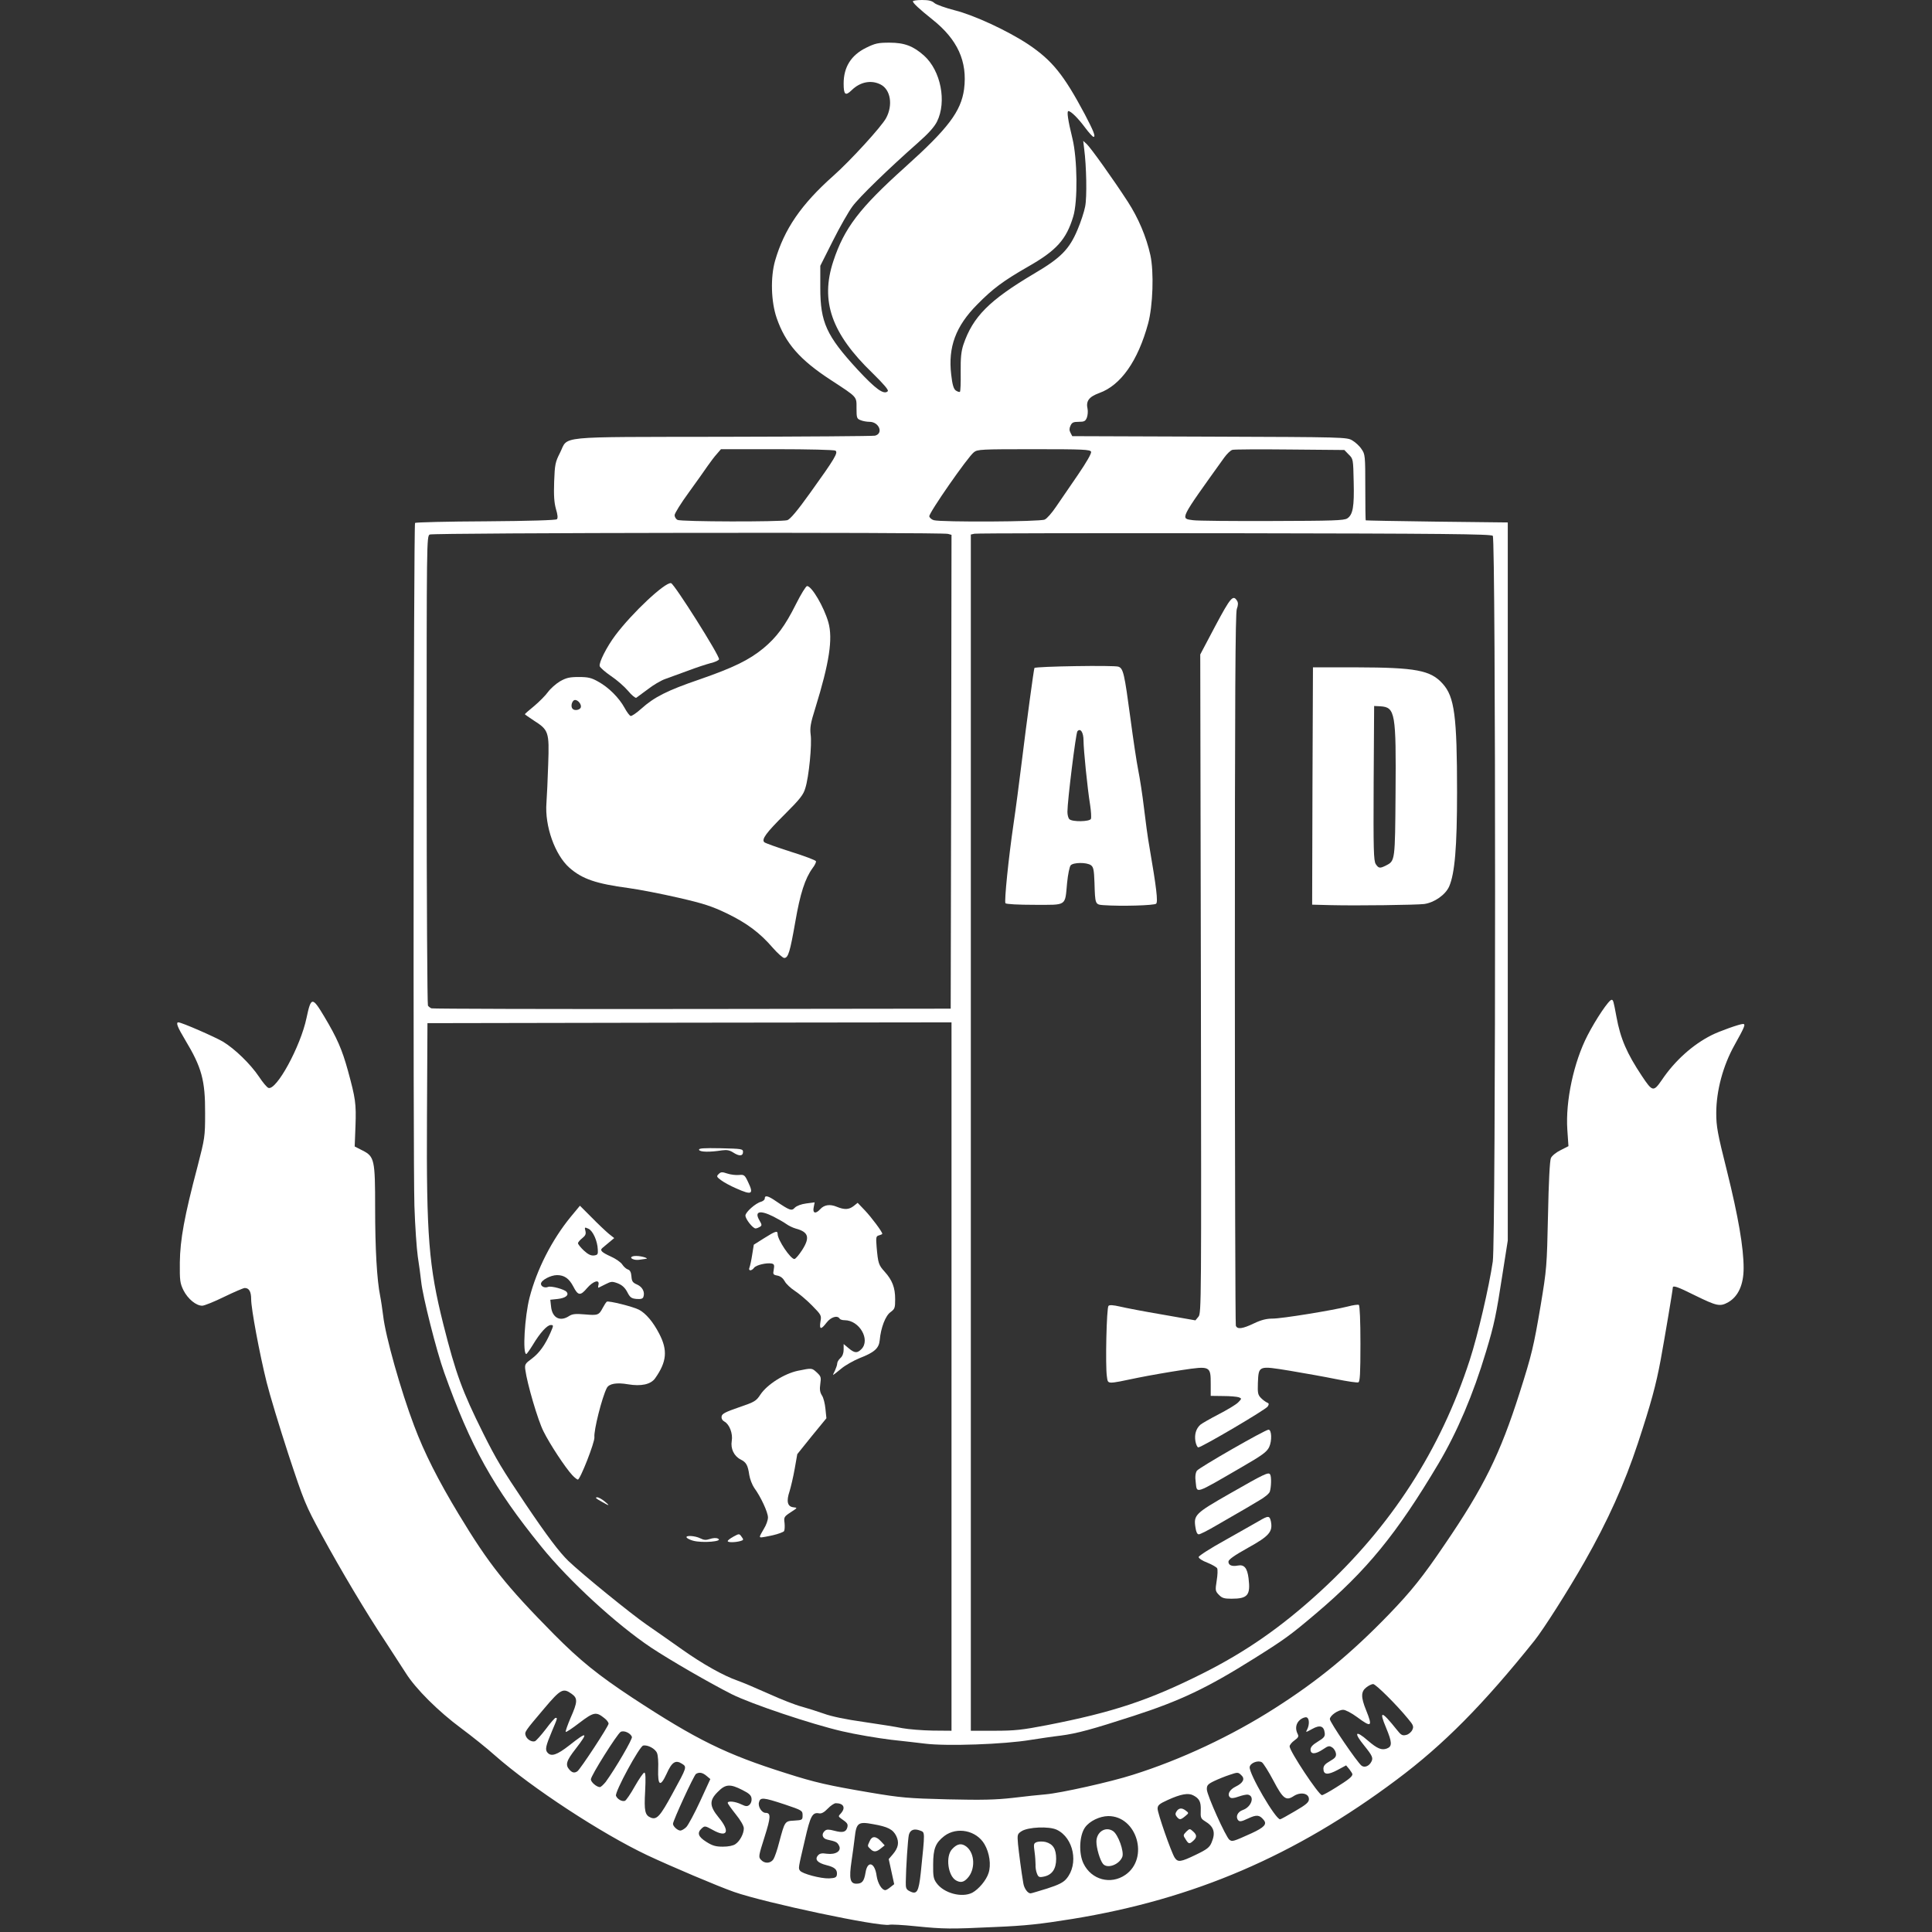 <!DOCTYPE svg PUBLIC "-//W3C//DTD SVG 20010904//EN" "http://www.w3.org/TR/2001/REC-SVG-20010904/DTD/svg10.dtd">
<svg version="1.0" xmlns="http://www.w3.org/2000/svg" width="1200px" height="1200px" viewBox="0 0 12000 12000" preserveAspectRatio="xMidYMid meet">
<rect x="0" y="0" width="12000" height="12000" fill="#333333" stroke="none"/>
<g id="layer101" fill="#ffffff" stroke="none">
 <path d="M5685 11964 c-77 -8 -150 -12 -161 -9 -62 14 -775 -137 -965 -204 -100 -35 -390 -158 -539 -228 -283 -134 -717 -418 -945 -619 -49 -44 -144 -120 -210 -169 -142 -105 -283 -245 -345 -344 -25 -39 -82 -127 -127 -196 -118 -177 -274 -439 -396 -663 -101 -186 -108 -204 -206 -500 -55 -169 -116 -370 -135 -447 -44 -177 -96 -456 -96 -515 0 -48 -13 -70 -40 -70 -8 0 -66 25 -128 55 -61 30 -123 55 -136 55 -38 0 -89 -42 -116 -95 -22 -45 -24 -60 -23 -175 2 -141 28 -285 110 -595 45 -175 47 -184 47 -330 1 -205 -21 -285 -124 -456 -48 -80 -59 -109 -42 -109 20 0 226 90 277 120 74 45 170 138 224 218 23 35 49 66 58 69 49 19 200 -257 237 -435 28 -132 36 -132 110 -8 79 132 111 205 147 336 47 172 52 204 47 343 l-5 128 47 24 c76 38 80 57 80 358 0 253 11 446 31 545 6 30 14 86 19 125 14 126 110 466 192 682 63 168 149 338 277 550 189 313 292 442 592 746 162 163 272 252 487 394 398 261 581 351 952 468 184 59 266 77 525 121 190 32 236 36 480 42 215 5 298 3 405 -9 74 -9 167 -19 205 -22 93 -8 403 -77 540 -121 297 -93 615 -242 885 -415 268 -171 470 -337 708 -583 137 -142 210 -233 344 -431 244 -357 345 -562 467 -945 75 -236 87 -286 130 -540 38 -229 39 -243 46 -564 4 -204 11 -338 18 -353 6 -14 33 -36 60 -49 l49 -25 -7 -102 c-12 -178 40 -420 125 -585 52 -101 133 -222 150 -222 10 0 12 8 30 105 25 137 65 228 158 368 66 99 72 100 124 25 80 -119 191 -219 308 -278 49 -25 176 -70 196 -70 18 0 11 17 -53 132 -71 127 -113 283 -113 422 0 82 8 127 66 357 71 286 104 478 104 605 0 103 -33 176 -95 212 -52 29 -70 25 -209 -43 -108 -54 -136 -63 -136 -47 0 14 -49 305 -75 447 -29 157 -60 271 -142 520 -83 251 -187 482 -331 735 -103 181 -254 418 -311 490 -318 397 -564 646 -856 864 -630 472 -1259 742 -2015 865 -199 32 -289 42 -480 50 -279 13 -313 13 -495 -5z m354 -208 c39 -21 87 -77 101 -122 17 -50 6 -126 -25 -179 -50 -86 -171 -111 -250 -51 -54 42 -69 78 -69 176 -1 73 2 90 21 116 45 63 157 93 222 60z m-320 -123 c27 -263 27 -251 -4 -263 -37 -14 -62 -5 -70 27 -6 25 -18 204 -19 293 -1 37 3 46 23 56 46 24 57 6 70 -113z m785 97 c72 -23 101 -38 120 -61 77 -91 45 -254 -60 -304 -48 -23 -179 -17 -219 9 -26 17 -27 21 -22 80 6 58 21 174 33 243 5 32 27 63 45 63 5 0 51 -14 103 -30z m-973 -9 l23 -18 -17 -78 -17 -78 25 -29 c35 -41 41 -74 22 -114 -20 -41 -52 -58 -145 -74 -91 -17 -103 -8 -113 82 -4 35 -13 101 -20 148 -16 108 -9 140 30 140 36 0 48 -15 57 -69 12 -77 58 -64 69 21 7 46 32 88 54 88 5 0 19 -8 32 -19z m1459 -76 c149 -103 72 -366 -107 -365 -53 1 -116 31 -144 71 -35 50 -40 161 -9 224 49 101 169 133 260 70z m-1792 0 c4 -32 -12 -47 -64 -60 -56 -14 -75 -35 -54 -60 11 -13 24 -16 56 -11 56 7 93 -18 75 -51 -11 -21 -18 -25 -73 -37 -31 -7 -38 -35 -14 -55 10 -9 25 -9 58 0 52 14 73 9 81 -21 5 -21 0 -28 -38 -54 -19 -14 -19 -15 -2 -33 31 -35 17 -63 -32 -63 -9 0 -32 15 -50 34 -22 23 -39 32 -54 29 -41 -8 -54 17 -87 162 -43 184 -42 178 -31 194 13 19 129 50 181 48 37 -2 45 -6 48 -22z m-394 -97 c8 -13 24 -59 35 -103 36 -134 35 -134 95 -137 49 -3 51 -4 51 -33 0 -29 -3 -31 -110 -67 -136 -45 -153 -46 -161 -13 -7 27 18 65 41 65 34 0 33 26 -6 149 -37 117 -39 125 -23 142 23 26 60 24 78 -3z m2624 -28 c69 -33 85 -46 97 -75 27 -63 15 -100 -42 -134 -24 -15 -27 -22 -25 -66 2 -53 -8 -74 -47 -94 -30 -16 -77 -8 -158 29 -53 24 -63 33 -63 54 0 28 84 269 106 304 20 30 37 28 132 -18z m-2860 -66 c28 -19 52 -65 52 -98 0 -15 -20 -50 -50 -87 -27 -34 -50 -66 -50 -71 0 -14 47 -9 84 9 29 14 38 14 51 3 9 -8 15 -24 13 -39 -2 -20 -15 -32 -57 -53 -76 -39 -105 -37 -152 11 -55 54 -53 89 6 161 72 87 52 127 -38 76 -47 -26 -50 -26 -68 -10 -31 28 -23 52 28 84 38 24 58 30 103 30 34 0 64 -6 78 -16z m3205 -67 c80 -37 98 -57 76 -83 -26 -32 -44 -34 -97 -9 -42 20 -53 21 -62 10 -17 -21 -3 -52 30 -63 53 -19 75 -85 32 -95 -10 -2 -36 4 -59 12 -31 11 -46 12 -54 4 -18 -18 -1 -48 36 -66 47 -23 60 -49 34 -72 -19 -18 -22 -18 -72 -1 -28 9 -72 27 -97 39 -39 19 -45 27 -44 52 1 36 118 295 140 312 18 13 22 12 137 -40z m-3510 -39 c12 -13 51 -85 86 -161 l63 -137 -24 -20 c-25 -21 -45 -24 -65 -12 -13 8 -143 291 -143 310 0 16 29 42 46 42 8 0 25 -10 37 -22z m-86 -208 c91 -166 90 -165 59 -185 -40 -26 -63 -11 -96 63 -39 84 -55 74 -52 -31 2 -40 -1 -84 -7 -98 -10 -27 -58 -53 -86 -47 -23 4 -178 290 -169 312 8 21 38 38 56 31 7 -3 35 -43 61 -90 27 -47 53 -85 59 -85 8 0 9 35 5 116 -7 124 -1 149 36 164 37 14 58 -10 134 -150z m3867 109 c69 -40 86 -55 86 -74 0 -37 -52 -47 -95 -19 -47 31 -66 17 -125 -95 -30 -57 -63 -109 -72 -115 -24 -15 -72 4 -76 29 -6 40 160 325 189 325 4 0 46 -23 93 -51z m253 -146 c77 -48 103 -68 103 -83 0 -4 -9 -18 -19 -31 l-20 -24 -54 29 c-60 32 -87 30 -87 -8 0 -18 10 -30 40 -47 33 -19 40 -28 38 -47 -2 -14 -12 -31 -23 -38 -18 -12 -25 -11 -57 11 -47 32 -78 33 -78 2 0 -16 13 -30 46 -50 38 -23 45 -32 42 -54 -5 -43 -30 -51 -78 -24 -40 22 -42 23 -31 3 15 -29 14 -69 -3 -75 -8 -3 -26 3 -40 14 -27 22 -33 56 -16 89 8 15 4 23 -20 40 -17 12 -30 29 -30 37 0 30 181 303 201 303 6 0 45 -21 86 -47z m-4535 -35 c61 -84 168 -267 163 -280 -9 -24 -50 -42 -70 -31 -21 12 -185 272 -185 295 0 17 36 48 56 48 6 0 22 -15 36 -32z m-176 -66 c18 -12 194 -280 194 -296 0 -8 -12 -24 -27 -35 -50 -40 -65 -38 -153 29 -44 34 -83 60 -86 57 -3 -3 11 -42 30 -87 44 -99 45 -122 7 -149 -53 -38 -68 -31 -171 91 -122 144 -122 145 -115 168 8 24 38 42 58 35 7 -3 38 -37 67 -75 29 -39 56 -70 61 -70 12 0 13 -1 -22 81 -40 95 -44 116 -29 134 23 28 59 16 137 -45 111 -88 120 -83 38 23 -58 74 -65 99 -38 129 17 19 31 22 49 10z m4932 -60 c12 -23 6 -37 -44 -99 -68 -83 -56 -100 22 -32 58 50 86 62 119 49 33 -13 32 -38 -6 -129 -46 -110 -28 -106 67 13 26 33 34 38 58 32 15 -3 32 -18 38 -31 10 -21 7 -30 -26 -69 -70 -86 -201 -216 -217 -216 -9 0 -28 9 -43 21 -33 26 -34 60 -1 141 42 104 34 110 -56 43 -34 -25 -72 -45 -86 -45 -32 0 -83 36 -83 58 0 19 171 270 197 289 18 14 47 3 61 -25z"/>
 <path d="M5937 11679 c-49 -29 -65 -148 -24 -193 32 -35 59 -40 90 -16 53 42 56 143 6 196 -24 26 -44 29 -72 13z"/>
 <path d="M6440 11635 c-6 -15 -9 -39 -8 -53 0 -15 -2 -51 -6 -79 -7 -50 -6 -54 15 -62 13 -4 37 -4 54 0 46 13 65 43 65 105 0 63 -26 100 -77 110 -29 6 -34 3 -43 -21z"/>
 <path d="M5406 11484 c-19 -18 -19 -17 -4 -49 14 -32 38 -32 69 1 l24 26 -24 19 c-28 23 -45 24 -65 3z"/>
 <path d="M6851 11577 c-19 -23 -41 -98 -41 -138 0 -60 56 -97 103 -66 32 21 70 127 58 160 -19 49 -93 76 -120 44z"/>
 <path d="M7364 11424 c-16 -24 -16 -26 4 -47 21 -20 22 -20 42 -2 25 22 25 37 2 58 -24 22 -29 22 -48 -9z"/>
 <path d="M7309 11284 c-9 -11 -10 -20 -2 -32 14 -23 34 -25 58 -6 20 15 20 15 -4 35 -28 23 -35 24 -52 3z"/>
 <path d="M5745 10830 c-33 -4 -127 -15 -210 -24 -82 -10 -220 -33 -305 -53 -190 -44 -563 -169 -685 -230 -140 -71 -379 -209 -500 -289 -216 -144 -511 -415 -684 -629 -297 -366 -438 -620 -602 -1080 -48 -133 -134 -475 -143 -565 -4 -36 -13 -105 -21 -155 -7 -49 -17 -191 -21 -315 -9 -292 -5 -4233 4 -4242 4 -4 202 -9 439 -10 274 -2 436 -7 442 -13 7 -7 5 -28 -6 -64 -11 -40 -14 -83 -11 -170 4 -106 7 -121 36 -178 55 -108 -46 -98 1010 -100 509 -1 935 -4 947 -7 54 -14 25 -86 -34 -86 -16 0 -41 -4 -55 -10 -24 -9 -26 -14 -26 -74 0 -75 8 -66 -160 -176 -192 -125 -282 -228 -336 -385 -35 -102 -39 -252 -10 -355 57 -197 162 -350 362 -528 105 -93 300 -306 328 -359 43 -80 28 -176 -34 -208 -58 -30 -127 -17 -180 35 -39 38 -50 29 -50 -41 0 -102 46 -176 139 -222 57 -28 75 -32 146 -32 93 0 148 21 215 81 104 94 141 286 80 409 -17 34 -54 75 -120 133 -180 159 -364 337 -406 395 -23 31 -78 127 -121 213 l-78 155 0 137 c0 214 38 297 230 506 114 123 165 160 189 136 7 -7 -23 -42 -95 -113 -255 -246 -325 -447 -243 -695 68 -206 163 -330 447 -585 266 -239 346 -345 365 -483 22 -172 -40 -309 -198 -434 -80 -64 -120 -101 -120 -112 0 -4 26 -8 57 -8 41 0 62 5 77 19 12 10 68 30 126 45 120 30 327 126 456 211 149 100 221 189 352 435 54 103 69 140 54 140 -5 0 -29 -26 -52 -57 -43 -58 -88 -103 -104 -103 -11 0 -3 56 25 170 31 127 34 391 5 485 -43 143 -104 211 -282 312 -153 88 -218 136 -315 235 -133 134 -181 264 -161 434 7 63 15 89 28 99 10 7 22 11 26 9 4 -3 6 -57 5 -122 -1 -91 3 -129 17 -172 59 -173 160 -275 440 -441 165 -97 218 -151 269 -273 20 -47 41 -111 47 -143 12 -58 8 -253 -6 -358 l-6 -50 22 20 c24 22 163 216 255 358 66 102 115 218 140 331 23 104 16 316 -14 426 -63 231 -169 383 -303 431 -65 24 -84 50 -73 99 3 15 1 39 -4 53 -9 23 -16 27 -51 27 -33 0 -42 4 -51 24 -8 17 -8 29 0 44 l11 21 853 3 c839 3 853 3 887 24 19 11 45 35 57 54 22 31 23 42 23 236 0 112 1 205 3 206 1 1 200 5 442 8 l440 5 0 2230 0 2230 -33 210 c-39 253 -51 311 -102 480 -80 267 -179 499 -295 695 -261 439 -447 666 -764 934 -158 134 -196 161 -386 280 -287 180 -452 259 -745 354 -256 83 -351 109 -451 122 -52 6 -137 19 -189 27 -161 27 -519 40 -655 23z m165 -2280 l0 -2200 -1627 2 -1628 3 -3 580 c-4 745 11 929 102 1292 77 305 117 414 247 675 82 164 117 222 262 438 134 199 211 301 268 356 87 83 386 326 484 394 55 38 154 107 220 154 128 91 260 165 347 195 29 10 116 47 192 81 77 35 169 71 205 80 36 10 99 30 139 44 46 17 137 36 245 51 95 14 204 31 242 39 39 7 123 14 188 15 l117 1 0 -2200z m594 2165 c410 -80 633 -154 966 -321 269 -135 490 -289 728 -507 442 -405 749 -880 931 -1440 51 -157 120 -455 143 -612 19 -133 19 -4488 0 -4507 -11 -11 -315 -14 -1605 -16 -876 -1 -1602 0 -1614 3 l-23 5 0 3715 0 3715 147 0 c127 0 171 -5 327 -35z m-596 -5921 l2 -1472 -22 -6 c-42 -11 -3198 -7 -3219 4 -19 11 -19 37 -19 1463 0 799 4 1457 8 1463 4 6 14 14 22 17 8 3 737 5 1620 4 l1605 -2 3 -1471z m-1018 -1563 c17 -5 61 -56 143 -171 153 -213 174 -249 156 -261 -8 -5 -171 -9 -362 -9 l-349 0 -25 29 c-15 16 -40 50 -57 74 -17 25 -70 100 -118 166 -49 67 -88 130 -88 141 0 10 8 24 18 29 19 12 641 13 682 2z m1599 -4 c14 -6 45 -42 70 -79 25 -36 86 -125 135 -197 56 -82 86 -135 83 -145 -6 -14 -47 -16 -355 -16 -328 0 -351 1 -373 19 -38 29 -281 379 -277 398 2 9 14 20 28 24 47 13 663 10 689 -4z m1879 -7 c35 -23 44 -72 40 -227 -3 -141 -3 -143 -31 -170 l-27 -28 -338 -3 c-185 -2 -346 -1 -357 2 -12 3 -34 25 -51 48 -281 392 -274 378 -194 389 25 4 245 6 490 5 377 -1 448 -3 468 -16z"/>
 <path d="M4303 9569 c-18 -5 -35 -14 -38 -19 -10 -15 52 -12 85 5 22 11 35 12 59 4 17 -6 39 -8 49 -3 41 18 -97 30 -155 13z"/>
 <path d="M4520 9572 c0 -5 16 -17 36 -28 35 -19 36 -19 50 1 14 18 13 21 -8 27 -34 9 -78 9 -78 0z"/>
 <path d="M4720 9543 c0 -5 12 -26 25 -48 14 -22 25 -53 25 -70 0 -32 -45 -129 -85 -183 -13 -19 -27 -55 -31 -80 -9 -61 -18 -79 -54 -97 -41 -21 -63 -67 -55 -115 8 -45 -14 -103 -45 -120 -13 -7 -20 -19 -18 -32 2 -17 24 -28 108 -57 97 -33 107 -39 133 -79 42 -63 148 -130 233 -148 89 -18 86 -18 119 12 24 23 26 29 20 70 -5 34 -2 52 10 71 10 14 19 52 22 84 l6 58 -91 111 -90 112 -16 91 c-9 51 -24 114 -32 140 -21 62 -13 95 24 99 27 3 26 3 -17 31 -41 27 -43 31 -38 67 2 20 1 43 -3 50 -4 6 -36 18 -71 26 -76 16 -79 16 -79 7z"/>
 <path d="M3742 9330 c-42 -23 -49 -30 -31 -30 8 1 28 12 44 25 35 29 32 31 -13 5z"/>
 <path d="M3555 9163 c-43 -46 -140 -193 -179 -272 -35 -68 -102 -298 -113 -382 -5 -34 -1 -40 40 -70 48 -36 83 -86 116 -161 20 -46 20 -48 2 -48 -23 0 -67 49 -112 124 -19 31 -37 56 -40 56 -24 0 -10 -233 20 -350 45 -175 139 -359 255 -501 l58 -70 73 73 c39 40 87 85 106 101 l34 27 -30 25 c-16 14 -36 30 -43 36 -18 15 -6 27 53 54 29 13 61 35 70 49 9 14 25 28 35 31 13 4 20 17 22 43 2 31 8 39 36 51 33 15 49 47 38 77 -4 11 -16 14 -43 12 -31 -3 -40 -9 -57 -43 -15 -28 -32 -43 -59 -54 -35 -13 -41 -12 -75 5 -20 10 -40 20 -44 22 -3 2 -4 -6 -1 -17 9 -37 -32 -25 -71 20 -41 49 -56 47 -85 -10 -26 -50 -56 -71 -101 -71 -40 0 -100 32 -100 54 0 17 24 28 45 19 19 -7 101 15 114 31 17 20 -5 38 -54 44 l-47 5 5 45 c8 68 56 93 112 56 20 -13 40 -15 98 -10 80 7 87 5 111 -41 9 -17 20 -34 25 -38 12 -7 164 31 200 50 42 22 88 76 125 148 54 103 48 175 -25 278 -27 38 -87 51 -169 37 -70 -12 -117 -4 -131 23 -30 58 -82 265 -77 306 3 30 -88 263 -103 263 -4 0 -20 -12 -34 -27z m158 -1402 c-2 -54 -31 -117 -58 -129 -24 -11 -25 -10 -19 13 5 20 0 30 -20 46 -14 11 -26 25 -26 31 0 6 16 26 36 45 26 24 44 33 63 31 23 -3 26 -7 24 -37z"/>
 <path d="M5186 8513 c7 -16 14 -35 14 -44 0 -9 9 -24 20 -34 13 -11 20 -31 20 -52 l0 -35 31 26 c37 31 53 32 79 6 58 -58 -12 -180 -104 -180 -14 0 -28 -4 -31 -10 -14 -22 -54 -10 -81 25 -35 46 -46 44 -38 -6 7 -39 5 -42 -52 -100 -32 -33 -81 -74 -107 -91 -26 -17 -55 -44 -63 -60 -10 -18 -25 -31 -45 -35 -27 -5 -29 -8 -23 -38 5 -27 2 -34 -13 -37 -31 -6 -96 9 -109 26 -16 22 -38 21 -29 -1 4 -10 12 -46 17 -80 l10 -62 65 -41 c70 -44 83 -48 83 -25 0 36 80 155 104 155 7 0 29 -26 49 -57 49 -77 39 -111 -40 -132 -18 -5 -45 -18 -60 -29 -15 -11 -51 -31 -80 -46 -84 -42 -119 -32 -86 24 16 27 16 32 3 40 -8 5 -20 10 -27 10 -17 0 -63 -58 -63 -80 0 -21 64 -78 98 -86 12 -4 22 -12 22 -20 0 -22 21 -17 70 17 86 58 97 62 117 40 11 -11 39 -22 70 -26 l53 -7 -6 31 c-8 37 12 43 40 12 25 -28 61 -33 102 -16 49 20 76 19 106 -4 l25 -20 45 47 c40 42 108 133 108 145 0 3 -9 7 -20 10 -19 5 -20 11 -15 74 9 100 12 110 50 152 47 52 65 99 65 170 0 55 -2 61 -29 81 -31 22 -60 96 -67 175 -5 50 -33 75 -126 111 -36 15 -88 44 -113 65 -26 22 -49 39 -50 39 -2 0 3 -12 11 -27z"/>
 <path d="M3938 7823 c-30 -8 -20 -23 15 -22 34 0 84 17 57 18 -8 1 -24 3 -35 5 -11 2 -28 2 -37 -1z"/>
 <path d="M4572 7381 c-35 -15 -77 -38 -94 -51 -27 -20 -29 -24 -14 -38 13 -13 21 -14 53 -3 21 7 54 11 73 9 32 -3 36 0 57 45 36 75 23 82 -75 38z"/>
 <path d="M4555 7159 c-23 -15 -40 -18 -70 -14 -77 12 -138 11 -143 -3 -3 -10 26 -12 135 -10 130 3 138 4 138 23 0 26 -23 28 -60 4z"/>
 <path d="M7570 9905 c-22 -23 -22 -28 -13 -87 6 -35 7 -69 3 -77 -4 -7 -31 -23 -61 -35 -30 -11 -54 -27 -54 -35 0 -7 74 -55 165 -105 91 -51 185 -105 210 -119 58 -34 66 -34 74 4 12 63 -11 90 -143 163 -86 48 -121 73 -121 86 0 22 22 31 58 24 40 -8 59 15 67 79 13 105 -5 127 -106 127 -46 0 -59 -4 -79 -25z"/>
 <path d="M7425 9486 c-12 -76 0 -87 210 -207 220 -126 244 -137 254 -121 9 14 7 79 -2 107 -4 12 -33 36 -65 54 -56 34 -75 45 -264 154 -54 32 -104 57 -112 57 -10 0 -17 -15 -21 -44z"/>
 <path d="M7427 9208 c-5 -36 -2 -58 7 -73 13 -19 424 -255 445 -255 20 0 22 70 4 108 -15 31 -43 51 -178 129 -286 166 -270 161 -278 91z"/>
 <path d="M7425 8952 c-7 -43 4 -79 31 -103 11 -9 62 -38 114 -65 52 -27 106 -59 120 -73 23 -23 23 -25 5 -32 -11 -4 -55 -8 -97 -8 l-78 -1 0 -73 c0 -112 -2 -114 -181 -87 -79 12 -200 33 -269 47 -202 42 -187 42 -195 -8 -10 -67 -2 -426 10 -438 7 -7 30 -5 70 4 33 8 152 31 265 50 l205 36 19 -23 c18 -22 18 -85 15 -2068 l-4 -2045 94 -178 c95 -178 110 -195 135 -155 7 12 7 26 -2 51 -9 26 -12 531 -12 2234 0 1211 3 2208 6 2217 9 24 41 20 112 -14 46 -22 79 -30 117 -30 58 0 371 -51 466 -75 33 -9 64 -13 69 -10 6 4 10 101 10 241 0 186 -3 236 -13 240 -8 3 -69 -6 -138 -20 -68 -14 -198 -37 -287 -52 -197 -32 -194 -33 -199 76 -2 63 0 74 20 94 13 13 30 25 38 28 11 4 12 10 3 24 -11 19 -409 253 -431 254 -6 0 -14 -17 -18 -38z"/>
 <path d="M6853 5622 c-51 -4 -51 -5 -55 -140 -3 -79 -6 -96 -22 -108 -27 -19 -110 -18 -126 1 -7 8 -17 57 -22 108 -14 148 2 137 -202 137 -101 0 -177 -4 -181 -10 -8 -12 19 -280 50 -491 14 -94 36 -263 50 -377 33 -269 76 -585 80 -593 7 -10 497 -18 522 -8 30 11 37 43 74 319 17 129 39 276 49 325 10 50 26 153 35 230 9 77 24 190 35 250 43 250 53 336 41 348 -11 11 -218 17 -328 9z m-77 -536 c3 -8 1 -47 -5 -86 -17 -105 -41 -345 -41 -400 0 -51 -19 -80 -38 -58 -10 13 -62 433 -62 500 0 19 5 39 12 46 18 18 127 16 134 -2z"/>
 <path d="M8267 5622 l-117 -3 2 -737 3 -737 270 0 c370 1 461 18 536 102 73 81 89 200 89 674 0 341 -14 504 -49 585 -23 52 -92 100 -155 109 -50 6 -418 11 -579 7z m343 -247 c55 -28 55 -29 58 -447 4 -499 -2 -535 -93 -541 l-40 -2 -3 479 c-2 417 0 482 13 503 18 27 26 28 65 8z"/>
 <path d="M4800 5887 c-81 -94 -162 -154 -286 -214 -92 -44 -143 -61 -300 -97 -104 -24 -243 -51 -309 -60 -202 -27 -289 -56 -369 -127 -89 -79 -153 -258 -142 -401 3 -40 8 -149 11 -243 7 -199 3 -211 -90 -270 -30 -20 -55 -37 -55 -39 0 -2 26 -25 57 -50 31 -26 70 -65 86 -87 16 -22 50 -52 75 -67 39 -22 59 -27 117 -27 58 0 79 5 121 29 64 35 129 100 163 162 14 26 31 49 38 51 6 2 36 -18 66 -45 80 -72 160 -113 362 -182 210 -73 307 -120 396 -193 83 -69 135 -139 203 -275 31 -62 62 -112 69 -112 29 1 104 128 132 225 29 102 6 252 -81 533 -30 95 -34 122 -29 164 9 61 -11 265 -33 333 -12 42 -34 69 -126 161 -118 117 -147 157 -129 175 6 6 80 32 164 59 84 26 155 53 157 59 2 6 -7 25 -21 43 -47 65 -77 158 -107 332 -33 188 -44 226 -69 226 -9 0 -41 -29 -71 -63z m-1193 -1492 c8 -23 -26 -58 -44 -44 -14 12 -18 41 -6 52 12 13 44 7 50 -8z"/>
 <path d="M3901 4291 c-23 -27 -70 -68 -106 -92 -35 -24 -67 -52 -70 -61 -7 -21 43 -120 97 -192 105 -140 309 -331 346 -324 20 4 305 455 298 473 -2 7 -26 18 -53 24 -26 7 -91 28 -143 48 -52 19 -115 42 -140 51 -25 9 -73 37 -106 63 -34 25 -66 49 -72 53 -5 3 -29 -16 -51 -43z"/>
 </g>

</svg>